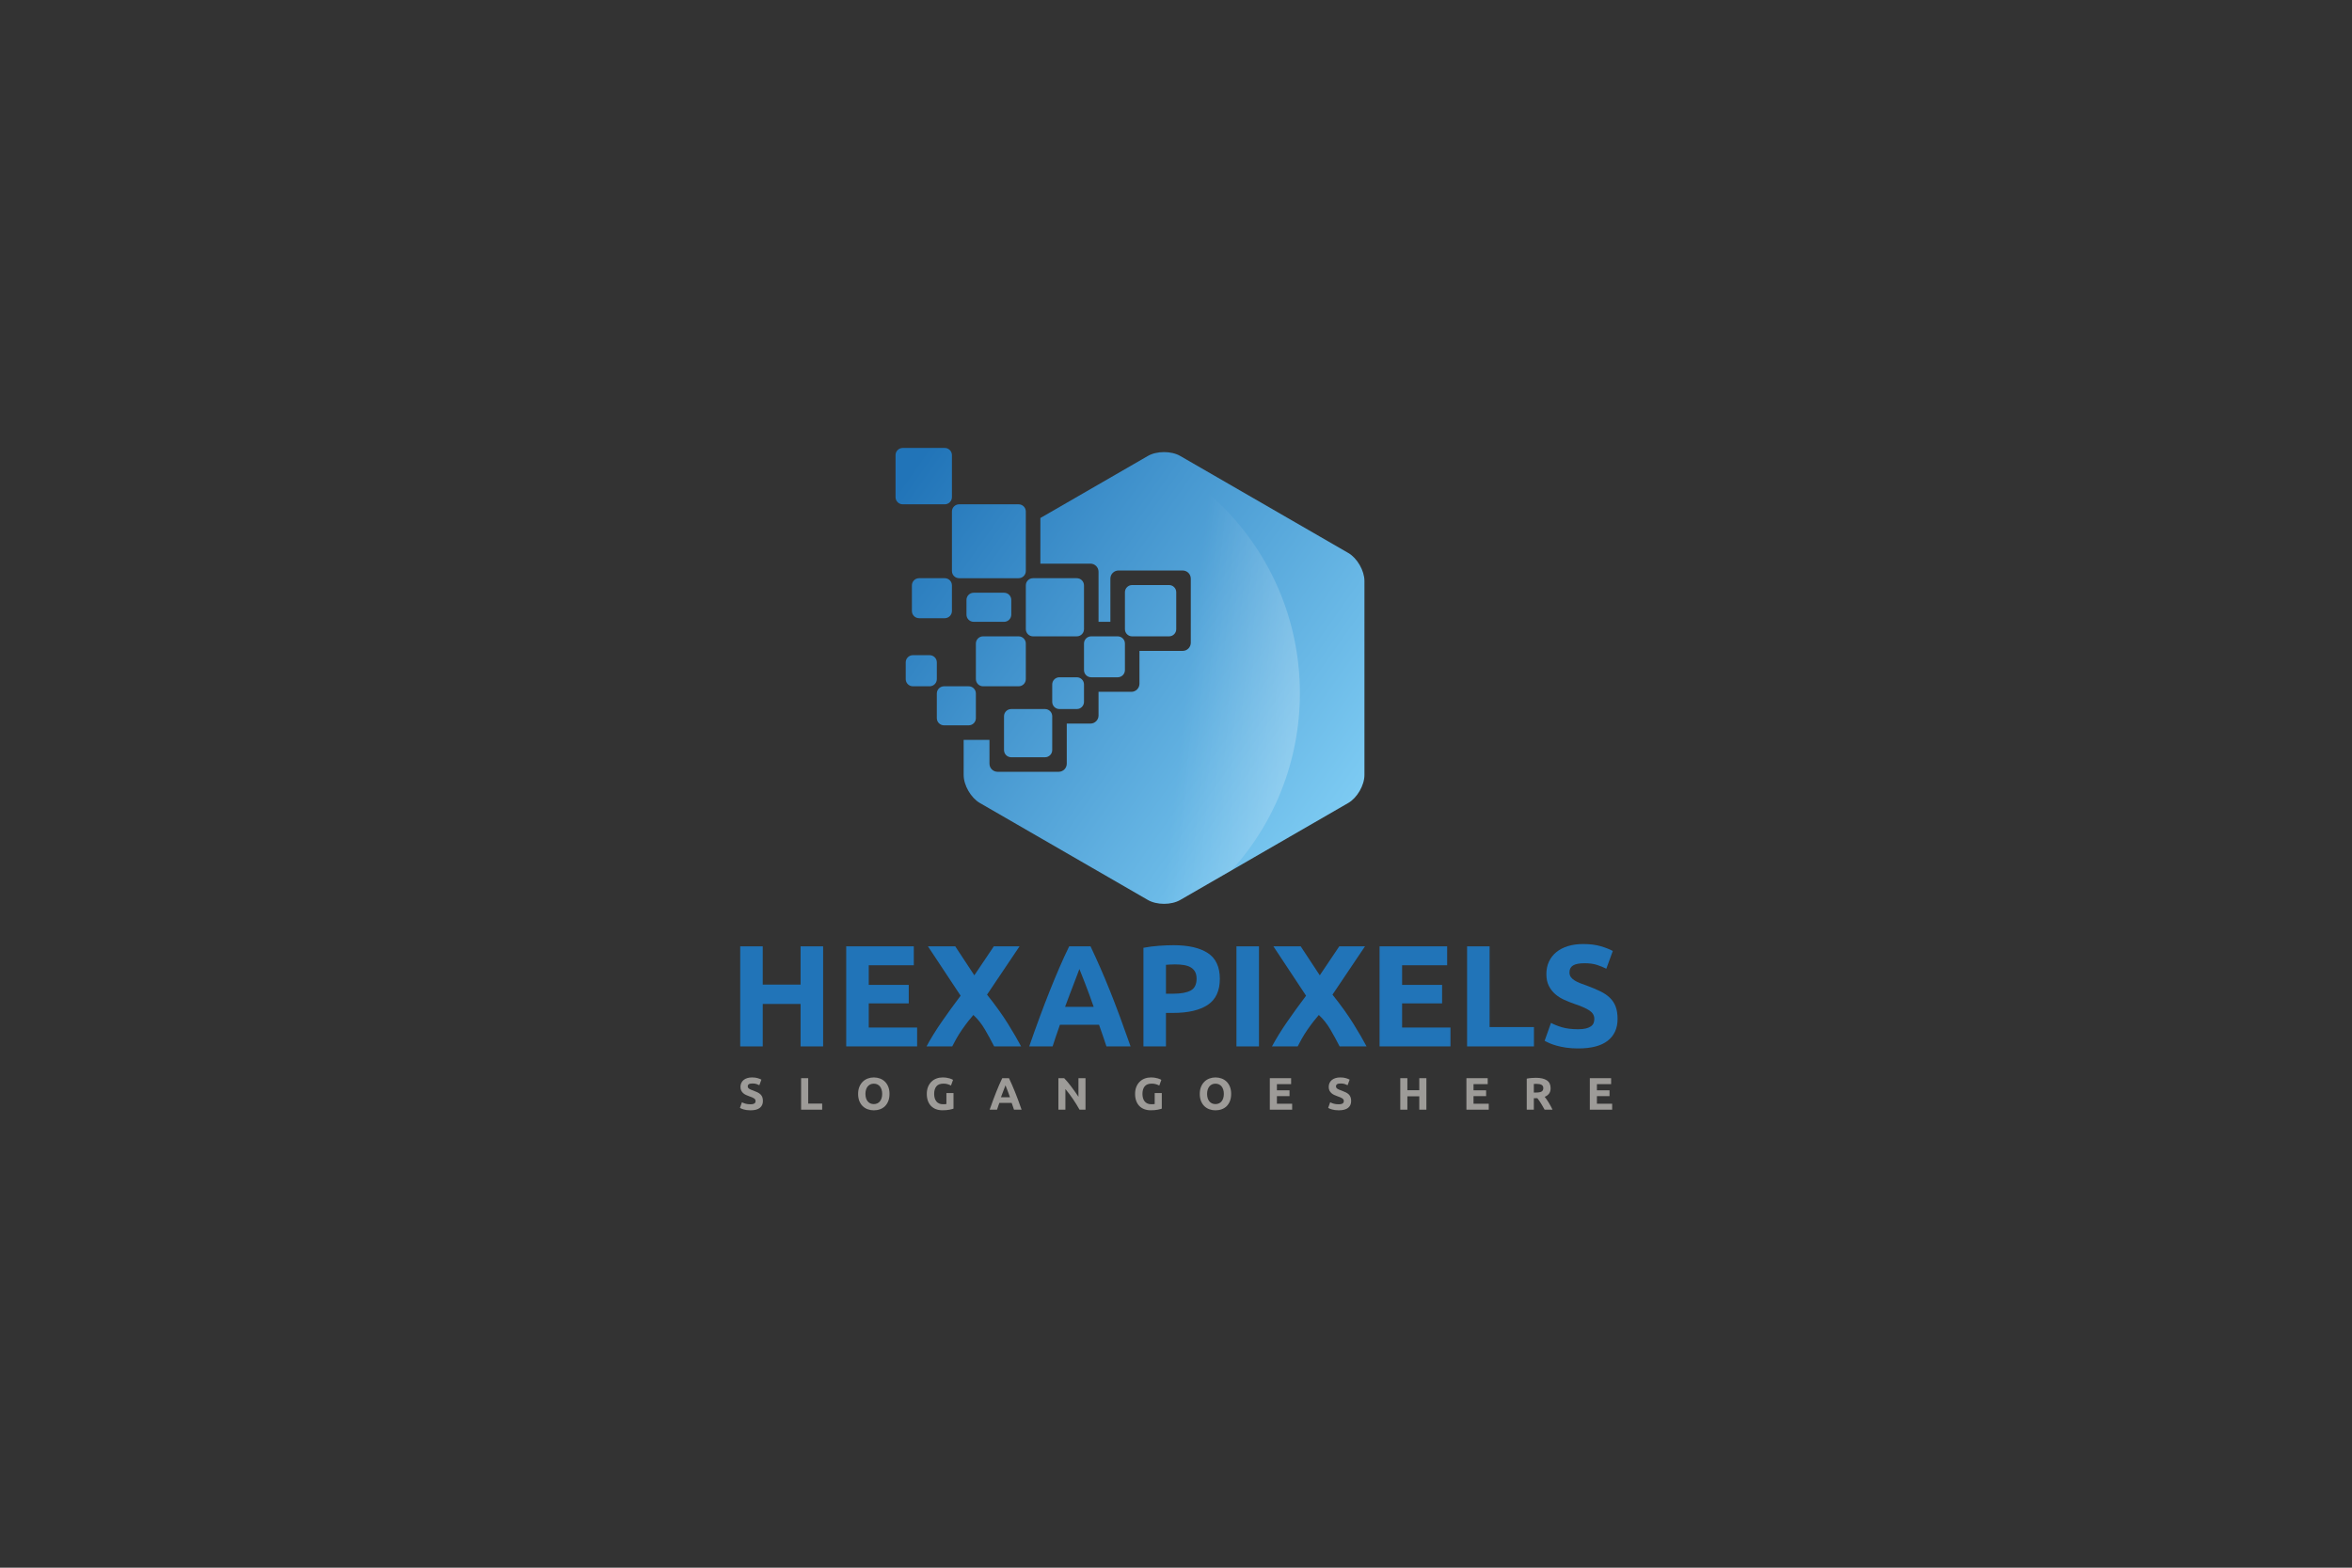 <?xml version="1.0" encoding="utf-8"?>
<!-- Generator: Adobe Illustrator 16.0.0, SVG Export Plug-In . SVG Version: 6.00 Build 0)  -->
<!DOCTYPE svg PUBLIC "-//W3C//DTD SVG 1.1//EN" "http://www.w3.org/Graphics/SVG/1.1/DTD/svg11.dtd">
<svg version="1.1" id="Layer_1" xmlns="http://www.w3.org/2000/svg" xmlns:xlink="http://www.w3.org/1999/xlink" x="0px" y="0px"
	 width="2340px" height="1560px" viewBox="0 0 2340 1560" enable-background="new 0 0 2340 1560" xml:space="preserve">
<rect x="0" y="0" width="2340" height="1560" fill="#333333" stroke="none"/>
<g>
	<path fill="#2174B8" d="M796.494,941.707h22.415v99.575h-22.415v-42.244h-37.646v42.244h-22.415v-99.575h22.415v38.077h37.646
		V941.707z"/>
	<path fill="#2174B8" d="M841.898,1041.282v-99.575h67.245v18.823h-44.83v19.541h39.801v18.393h-39.801v23.995h48.135v18.823
		H841.898z"/>
	<path fill="#2174B8" d="M989.085,1041.282c-2.804-5.546-5.873-11.163-9.207-16.852c-3.334-5.689-7.162-10.501-11.484-14.43
		c-1.34,1.482-3.038,3.541-5.094,6.177c-2.057,2.636-4.111,5.438-6.167,8.401c-2.057,2.963-3.983,6.036-5.774,9.216
		c-1.792,3.182-3.125,5.678-3.999,7.487h-25.576c4.189-7.774,9.135-15.804,14.84-24.083c5.703-8.28,12.065-17.069,19.088-26.374
		l-32.491-49.118h27.157l18.973,28.834l19.389-28.834h25.579l-32.316,48.059c8.473,10.617,15.451,20.35,20.929,29.198
		c5.478,8.848,9.802,16.288,12.968,22.318H989.085z"/>
	<path fill="#2174B8" d="M1100.805,1041.282c-1.109-3.46-2.299-7.014-3.574-10.66c-1.275-3.646-2.546-7.278-3.81-10.893h-38.89
		c-1.257,3.632-2.519,7.271-3.781,10.922c-1.264,3.65-2.44,7.196-3.529,10.631h-23.277c3.747-10.728,7.301-20.642,10.664-29.743
		c3.363-9.1,6.652-17.674,9.872-25.72c3.22-8.047,6.39-15.685,9.513-22.918c3.123-7.231,6.367-14.297,9.73-21.194h21.248
		c3.271,6.897,6.495,13.963,9.672,21.194c3.175,7.233,6.376,14.871,9.6,22.918c3.224,8.046,6.52,16.62,9.888,25.72
		c3.368,9.102,6.928,19.016,10.682,29.743H1100.805z M1073.875,964.266c-0.501,1.446-1.233,3.415-2.196,5.902
		c-0.963,2.49-2.059,5.366-3.289,8.629c-1.23,3.262-2.606,6.854-4.126,10.776c-1.52,3.922-3.064,8.035-4.634,12.339h28.475
		c-1.524-4.317-3-8.444-4.427-12.377c-1.428-3.934-2.787-7.533-4.071-10.797c-1.286-3.263-2.413-6.136-3.383-8.624
		C1075.253,967.629,1074.469,965.681,1073.875,964.266z"/>
	<path fill="#2174B8" d="M1167.485,940.558c14.847,0,26.245,2.611,34.197,7.831c7.95,5.222,11.926,13.771,11.926,25.648
		c0,11.975-4.022,20.619-12.069,25.936s-19.541,7.975-34.485,7.975h-7.041v33.335h-22.415v-98.138
		c4.885-0.957,10.058-1.628,15.518-2.012C1158.577,940.751,1163.366,940.558,1167.485,940.558z M1168.922,959.668
		c-1.63,0-3.233,0.05-4.813,0.144c-1.581,0.097-2.946,0.193-4.095,0.288v28.737h7.041c7.759,0,13.601-1.054,17.53-3.161
		c3.927-2.106,5.892-6.035,5.892-11.782c0-2.777-0.503-5.077-1.509-6.897c-1.006-1.818-2.443-3.28-4.311-4.383
		c-1.868-1.1-4.145-1.867-6.825-2.299C1175.147,959.884,1172.178,959.668,1168.922,959.668z"/>
	<path fill="#2174B8" d="M1230.133,941.707h22.415v99.575h-22.415V941.707z"/>
	<path fill="#2174B8" d="M1332.78,1041.282c-2.804-5.546-5.873-11.163-9.207-16.852c-3.334-5.689-7.162-10.501-11.483-14.43
		c-1.341,1.482-3.038,3.541-5.095,6.177s-4.11,5.438-6.167,8.401c-2.057,2.963-3.982,6.036-5.774,9.216
		c-1.792,3.182-3.125,5.678-3.999,7.487h-25.576c4.189-7.774,9.136-15.804,14.841-24.083c5.702-8.28,12.064-17.069,19.088-26.374
		l-32.491-49.118h27.156l18.974,28.834l19.389-28.834h25.579l-32.316,48.059c8.473,10.617,15.451,20.35,20.929,29.198
		c5.479,8.848,9.802,16.288,12.968,22.318H1332.78z"/>
	<path fill="#2174B8" d="M1372.523,1041.282v-99.575h67.245v18.823h-44.83v19.541h39.801v18.393h-39.801v23.995h48.135v18.823
		H1372.523z"/>
	<path fill="#2174B8" d="M1526.124,1022.028v19.254h-66.527v-99.575h22.415v80.321H1526.124z"/>
	<path fill="#2174B8" d="M1570.089,1024.184c3.161,0,5.771-0.263,7.831-0.79c2.059-0.525,3.712-1.244,4.957-2.155
		c1.244-0.909,2.106-1.987,2.587-3.233c0.479-1.244,0.719-2.634,0.719-4.167c0-3.255-1.534-5.963-4.599-8.118
		c-3.066-2.155-8.334-4.477-15.806-6.969c-3.257-1.149-6.515-2.465-9.771-3.951c-3.258-1.484-6.179-3.353-8.765-5.604
		c-2.587-2.249-4.694-4.979-6.322-8.189c-1.63-3.209-2.442-7.112-2.442-11.711c0-4.598,0.861-8.74,2.586-12.429
		c1.725-3.687,4.167-6.825,7.328-9.411c3.161-2.587,6.991-4.573,11.495-5.964c4.501-1.387,9.577-2.083,15.23-2.083
		c6.704,0,12.501,0.719,17.387,2.155c4.885,1.437,8.908,3.018,12.069,4.742l-6.466,17.673c-2.779-1.437-5.869-2.705-9.268-3.808
		c-3.401-1.1-7.497-1.652-12.285-1.652c-5.366,0-9.221,0.743-11.567,2.228c-2.349,1.486-3.521,3.76-3.521,6.825
		c0,1.82,0.432,3.354,1.294,4.598c0.861,1.246,2.083,2.371,3.663,3.377c1.581,1.006,3.399,1.917,5.461,2.729
		c2.059,0.815,4.333,1.652,6.825,2.515c5.172,1.917,9.674,3.808,13.506,5.676c3.83,1.868,7.017,4.048,9.556,6.538
		c2.537,2.491,4.43,5.412,5.676,8.765c1.243,3.354,1.867,7.425,1.867,12.213c0,9.293-3.257,16.502-9.771,21.625
		c-6.516,5.126-16.333,7.688-29.456,7.688c-4.407,0-8.383-0.265-11.926-0.79c-3.545-0.528-6.682-1.175-9.411-1.94
		c-2.73-0.766-5.079-1.58-7.041-2.442c-1.964-0.862-3.616-1.675-4.957-2.442l6.322-17.817c2.968,1.63,6.632,3.089,10.992,4.383
		C1558.426,1023.537,1563.767,1024.184,1570.089,1024.184z"/>
</g>
<g>
	<path fill="#9D9B98" d="M746.657,1098.862c0.996,0,1.817-0.083,2.466-0.249c0.648-0.165,1.169-0.392,1.562-0.679
		c0.392-0.286,0.663-0.626,0.814-1.019c0.15-0.392,0.226-0.829,0.226-1.313c0-1.024-0.483-1.878-1.448-2.557
		c-0.966-0.679-2.625-1.41-4.978-2.195c-1.026-0.361-2.052-0.776-3.078-1.244c-1.026-0.468-1.946-1.056-2.761-1.765
		c-0.814-0.709-1.479-1.568-1.991-2.58c-0.513-1.011-0.769-2.24-0.769-3.688s0.271-2.753,0.814-3.915
		c0.543-1.161,1.313-2.149,2.308-2.964s2.202-1.44,3.621-1.878c1.418-0.438,3.017-0.656,4.797-0.656
		c2.111,0,3.937,0.226,5.476,0.679c1.539,0.452,2.806,0.95,3.801,1.493l-2.037,5.566c-0.875-0.452-1.848-0.852-2.919-1.199
		c-1.071-0.346-2.361-0.521-3.87-0.521c-1.69,0-2.904,0.234-3.643,0.702c-0.74,0.468-1.109,1.185-1.109,2.149
		c0,0.573,0.136,1.057,0.408,1.448c0.271,0.393,0.656,0.747,1.154,1.063c0.498,0.316,1.071,0.604,1.72,0.86
		c0.648,0.256,1.365,0.521,2.15,0.792c1.629,0.604,3.047,1.199,4.254,1.787c1.207,0.589,2.21,1.275,3.01,2.06
		c0.799,0.784,1.395,1.705,1.788,2.761c0.392,1.056,0.588,2.338,0.588,3.847c0,2.927-1.026,5.197-3.078,6.811
		c-2.052,1.615-5.145,2.422-9.277,2.422c-1.388,0-2.641-0.084-3.756-0.249c-1.117-0.166-2.104-0.37-2.964-0.611
		s-1.6-0.497-2.218-0.77c-0.619-0.271-1.139-0.527-1.562-0.769l1.992-5.612c0.935,0.514,2.089,0.973,3.462,1.381
		C742.983,1098.659,744.665,1098.862,746.657,1098.862z"/>
	<path fill="#9D9B98" d="M817.979,1098.184v6.064h-20.954v-31.363h7.06v25.299H817.979z"/>
	<path fill="#9D9B98" d="M884.958,1088.544c0,2.686-0.4,5.046-1.199,7.083c-0.8,2.036-1.894,3.741-3.281,5.113
		c-1.388,1.374-3.04,2.407-4.956,3.101c-1.917,0.693-3.976,1.041-6.178,1.041c-2.143,0-4.164-0.348-6.064-1.041
		s-3.561-1.727-4.978-3.101c-1.419-1.372-2.535-3.077-3.349-5.113c-0.815-2.037-1.222-4.397-1.222-7.083
		c0-2.685,0.422-5.046,1.268-7.083c0.844-2.036,1.983-3.748,3.417-5.137c1.433-1.387,3.092-2.428,4.979-3.122
		c1.885-0.694,3.869-1.041,5.951-1.041c2.142,0,4.164,0.347,6.064,1.041s3.56,1.735,4.978,3.122
		c1.418,1.389,2.535,3.101,3.349,5.137C884.551,1083.498,884.958,1085.859,884.958,1088.544z M861.017,1088.544
		c0,1.539,0.188,2.927,0.565,4.164c0.377,1.237,0.92,2.301,1.629,3.19c0.708,0.89,1.576,1.576,2.603,2.059
		c1.025,0.483,2.202,0.725,3.53,0.725c1.297,0,2.466-0.241,3.507-0.725c1.041-0.482,1.916-1.169,2.625-2.059
		c0.708-0.89,1.251-1.953,1.629-3.19c0.377-1.237,0.565-2.625,0.565-4.164s-0.188-2.934-0.565-4.187
		c-0.378-1.251-0.921-2.322-1.629-3.213c-0.709-0.89-1.584-1.576-2.625-2.06c-1.041-0.482-2.21-0.724-3.507-0.724
		c-1.328,0-2.505,0.249-3.53,0.746c-1.026,0.498-1.894,1.192-2.603,2.082c-0.709,0.891-1.252,1.962-1.629,3.214
		C861.205,1085.655,861.017,1087.035,861.017,1088.544z"/>
	<path fill="#9D9B98" d="M938.721,1078.315c-3.289,0-5.665,0.913-7.128,2.738c-1.464,1.826-2.195,4.322-2.195,7.49
		c0,1.539,0.181,2.935,0.543,4.187c0.362,1.252,0.905,2.33,1.629,3.235s1.629,1.606,2.716,2.104
		c1.086,0.498,2.353,0.747,3.801,0.747c0.784,0,1.456-0.015,2.014-0.046c0.558-0.029,1.048-0.09,1.471-0.181v-10.907h7.06v15.523
		c-0.845,0.332-2.203,0.687-4.073,1.063c-1.871,0.377-4.179,0.565-6.924,0.565c-2.353,0-4.488-0.361-6.404-1.086
		c-1.916-0.724-3.553-1.779-4.91-3.168c-1.358-1.387-2.406-3.092-3.146-5.114c-0.74-2.021-1.109-4.329-1.109-6.924
		c0-2.625,0.407-4.948,1.222-6.97c0.814-2.021,1.93-3.733,3.349-5.137c1.417-1.402,3.084-2.467,5-3.19s3.96-1.086,6.132-1.086
		c1.478,0,2.813,0.098,4.005,0.294c1.191,0.196,2.218,0.423,3.078,0.679c0.86,0.257,1.568,0.521,2.127,0.792
		c0.558,0.271,0.958,0.483,1.199,0.634l-2.037,5.657c-0.966-0.513-2.075-0.958-3.326-1.335
		C941.564,1078.505,940.199,1078.315,938.721,1078.315z"/>
	<path fill="#9D9B98" d="M1008.819,1104.248c-0.35-1.09-0.724-2.209-1.126-3.357c-0.401-1.148-0.802-2.293-1.2-3.431h-12.249
		c-0.396,1.144-0.793,2.29-1.19,3.439c-0.398,1.15-0.769,2.267-1.112,3.349h-7.332c1.18-3.379,2.299-6.501,3.359-9.368
		c1.059-2.866,2.095-5.566,3.109-8.101c1.014-2.535,2.012-4.94,2.996-7.219c0.983-2.277,2.005-4.503,3.064-6.676h6.692
		c1.03,2.173,2.046,4.398,3.046,6.676c1,2.278,2.008,4.684,3.024,7.219c1.016,2.534,2.054,5.234,3.114,8.101
		c1.061,2.867,2.182,5.989,3.365,9.368H1008.819z M1000.337,1079.99c-0.158,0.455-0.388,1.075-0.691,1.859s-0.648,1.689-1.036,2.718
		c-0.387,1.027-0.821,2.158-1.3,3.394c-0.479,1.235-0.965,2.531-1.459,3.887h8.969c-0.48-1.359-0.945-2.659-1.395-3.898
		s-0.877-2.372-1.282-3.4c-0.405-1.027-0.76-1.933-1.066-2.717C1000.771,1081.05,1000.524,1080.436,1000.337,1079.99z"/>
	<path fill="#9D9B98" d="M1074.036,1104.248c-2.022-3.59-4.209-7.135-6.563-10.636c-2.353-3.499-4.858-6.803-7.512-9.911v20.547
		h-6.97v-31.363h5.748c0.996,0.996,2.097,2.218,3.304,3.666c1.207,1.448,2.436,2.995,3.688,4.639
		c1.251,1.645,2.496,3.35,3.734,5.114c1.237,1.765,2.398,3.462,3.484,5.092v-18.511h7.015v31.363H1074.036z"/>
	<path fill="#9D9B98" d="M1145.948,1078.315c-3.289,0-5.665,0.913-7.128,2.738c-1.464,1.826-2.195,4.322-2.195,7.49
		c0,1.539,0.181,2.935,0.543,4.187c0.362,1.252,0.905,2.33,1.629,3.235s1.629,1.606,2.716,2.104
		c1.086,0.498,2.353,0.747,3.801,0.747c0.784,0,1.456-0.015,2.014-0.046c0.558-0.029,1.048-0.09,1.471-0.181v-10.907h7.06v15.523
		c-0.845,0.332-2.203,0.687-4.073,1.063c-1.871,0.377-4.179,0.565-6.924,0.565c-2.353,0-4.488-0.361-6.404-1.086
		c-1.916-0.724-3.553-1.779-4.91-3.168c-1.358-1.387-2.406-3.092-3.146-5.114c-0.74-2.021-1.109-4.329-1.109-6.924
		c0-2.625,0.407-4.948,1.222-6.97c0.814-2.021,1.93-3.733,3.349-5.137c1.417-1.402,3.084-2.467,5-3.19s3.96-1.086,6.132-1.086
		c1.478,0,2.813,0.098,4.005,0.294c1.191,0.196,2.218,0.423,3.078,0.679c0.86,0.257,1.568,0.521,2.127,0.792
		c0.558,0.271,0.958,0.483,1.199,0.634l-2.037,5.657c-0.966-0.513-2.075-0.958-3.326-1.335
		C1148.791,1078.505,1147.426,1078.315,1145.948,1078.315z"/>
	<path fill="#9D9B98" d="M1224.874,1088.544c0,2.686-0.4,5.046-1.199,7.083c-0.8,2.036-1.894,3.741-3.281,5.113
		c-1.389,1.374-3.04,2.407-4.956,3.101s-3.976,1.041-6.177,1.041c-2.144,0-4.164-0.348-6.064-1.041
		c-1.901-0.693-3.561-1.727-4.979-3.101c-1.419-1.372-2.534-3.077-3.35-5.113c-0.814-2.037-1.222-4.397-1.222-7.083
		c0-2.685,0.422-5.046,1.268-7.083c0.844-2.036,1.983-3.748,3.417-5.137c1.433-1.387,3.092-2.428,4.978-3.122
		s3.87-1.041,5.952-1.041c2.142,0,4.163,0.347,6.063,1.041c1.901,0.694,3.561,1.735,4.979,3.122c1.418,1.389,2.534,3.101,3.35,5.137
		C1224.467,1083.498,1224.874,1085.859,1224.874,1088.544z M1200.933,1088.544c0,1.539,0.188,2.927,0.566,4.164
		c0.377,1.237,0.92,2.301,1.629,3.19s1.576,1.576,2.603,2.059c1.025,0.483,2.202,0.725,3.53,0.725c1.297,0,2.466-0.241,3.507-0.725
		c1.041-0.482,1.916-1.169,2.625-2.059s1.252-1.953,1.629-3.19s0.566-2.625,0.566-4.164s-0.189-2.934-0.566-4.187
		c-0.377-1.251-0.92-2.322-1.629-3.213c-0.709-0.89-1.584-1.576-2.625-2.06c-1.041-0.482-2.21-0.724-3.507-0.724
		c-1.328,0-2.505,0.249-3.53,0.746c-1.026,0.498-1.894,1.192-2.603,2.082c-0.709,0.891-1.252,1.962-1.629,3.214
		C1201.121,1085.655,1200.933,1087.035,1200.933,1088.544z"/>
	<path fill="#9D9B98" d="M1263.34,1104.248v-31.363h21.181v5.929h-14.12v6.155h12.536v5.793H1270.4v7.558h15.161v5.929H1263.34z"/>
	<path fill="#9D9B98" d="M1331.902,1098.862c0.996,0,1.817-0.083,2.467-0.249c0.648-0.165,1.169-0.392,1.562-0.679
		c0.392-0.286,0.663-0.626,0.814-1.019c0.15-0.392,0.227-0.829,0.227-1.313c0-1.024-0.483-1.878-1.448-2.557
		c-0.966-0.679-2.625-1.41-4.979-2.195c-1.026-0.361-2.052-0.776-3.077-1.244c-1.026-0.468-1.946-1.056-2.761-1.765
		s-1.479-1.568-1.991-2.58c-0.514-1.011-0.77-2.24-0.77-3.688s0.271-2.753,0.814-3.915c0.543-1.161,1.313-2.149,2.308-2.964
		c0.996-0.814,2.202-1.44,3.621-1.878c1.418-0.438,3.017-0.656,4.797-0.656c2.111,0,3.938,0.226,5.477,0.679
		c1.538,0.452,2.806,0.95,3.802,1.493l-2.037,5.566c-0.875-0.452-1.849-0.852-2.919-1.199c-1.071-0.346-2.361-0.521-3.869-0.521
		c-1.69,0-2.904,0.234-3.644,0.702s-1.108,1.185-1.108,2.149c0,0.573,0.136,1.057,0.407,1.448c0.271,0.393,0.656,0.747,1.154,1.063
		c0.497,0.316,1.07,0.604,1.72,0.86c0.648,0.256,1.364,0.521,2.149,0.792c1.629,0.604,3.047,1.199,4.254,1.787
		c1.206,0.589,2.21,1.275,3.01,2.06c0.799,0.784,1.396,1.705,1.787,2.761c0.393,1.056,0.589,2.338,0.589,3.847
		c0,2.927-1.026,5.197-3.077,6.811c-2.053,1.615-5.145,2.422-9.278,2.422c-1.388,0-2.641-0.084-3.756-0.249
		c-1.117-0.166-2.104-0.37-2.965-0.611c-0.859-0.241-1.6-0.497-2.217-0.77c-0.619-0.271-1.14-0.527-1.562-0.769l1.991-5.612
		c0.935,0.514,2.089,0.973,3.462,1.381C1328.229,1098.659,1329.911,1098.862,1331.902,1098.862z"/>
	<path fill="#9D9B98" d="M1412.051,1072.885h7.06v31.363h-7.06v-13.306h-11.857v13.306h-7.061v-31.363h7.061v11.993h11.857V1072.885
		z"/>
	<path fill="#9D9B98" d="M1458.935,1104.248v-31.363h21.181v5.929h-14.12v6.155h12.536v5.793h-12.536v7.558h15.161v5.929H1458.935z"
		/>
	<path fill="#9D9B98" d="M1528.131,1072.523c4.707,0,8.312,0.837,10.816,2.512c2.504,1.674,3.757,4.276,3.757,7.807
		c0,2.202-0.506,3.99-1.517,5.362c-1.011,1.374-2.467,2.452-4.367,3.236c0.634,0.785,1.297,1.683,1.991,2.692
		c0.693,1.012,1.381,2.067,2.06,3.168c0.679,1.103,1.335,2.248,1.969,3.439c0.633,1.192,1.222,2.361,1.765,3.508h-7.893
		c-0.575-1.025-1.159-2.066-1.749-3.123c-0.591-1.056-1.196-2.081-1.817-3.077c-0.62-0.996-1.234-1.938-1.84-2.828
		s-1.212-1.697-1.817-2.422h-3.484v11.45h-7.061v-30.91c1.539-0.302,3.13-0.513,4.775-0.634
		C1525.362,1072.584,1526.833,1072.523,1528.131,1072.523z M1528.538,1078.542c-0.514,0-0.973,0.016-1.38,0.045
		c-0.407,0.031-0.792,0.062-1.154,0.091v8.509h1.991c2.654,0,4.556-0.332,5.702-0.996c1.146-0.663,1.72-1.795,1.72-3.395
		c0-1.538-0.581-2.632-1.742-3.28C1532.513,1078.867,1530.801,1078.542,1528.538,1078.542z"/>
	<path fill="#9D9B98" d="M1581.713,1104.248v-31.363h21.181v5.929h-14.12v6.155h12.536v5.793h-12.536v7.558h15.161v5.929H1581.713z"
		/>
</g>
<g>
	<g>
		<g>
			<g>
				<linearGradient id="SVGID_1_" gradientUnits="userSpaceOnUse" x1="1345.671" y1="792.932" x2="899.053" y2="479.015">
					<stop  offset="0" style="stop-color:#7CCAF2"/>
					<stop  offset="1" style="stop-color:#2174B8"/>
				</linearGradient>
				<path fill="url(#SVGID_1_)" d="M1020.588,508.978c0-3.924-3.209-7.135-7.134-7.135h-59.25c-3.924,0-7.134,3.211-7.134,7.133
					v59.251c0.001,3.924,3.21,7.134,7.134,7.134l59.25-0.001c3.924,0,7.134-3.211,7.134-7.133V508.978z"/>
			</g>
			<g>
				<linearGradient id="SVGID_2_" gradientUnits="userSpaceOnUse" x1="1300.261" y1="857.511" x2="853.659" y2="543.606">
					<stop  offset="0" style="stop-color:#7CCAF2"/>
					<stop  offset="1" style="stop-color:#2174B8"/>
				</linearGradient>
				<path fill="url(#SVGID_2_)" d="M947.07,582.496c0-3.924-3.209-7.135-7.134-7.136l-25.545,0.001
					c-3.925-0.001-7.137,3.211-7.136,7.135v25.546c-0.001,3.924,3.21,7.135,7.136,7.135l25.545-0.001
					c3.925,0.001,7.134-3.209,7.134-7.134V582.496z"/>
			</g>
			<g>
				<linearGradient id="SVGID_3_" gradientUnits="userSpaceOnUse" x1="1354.732" y1="780.045" x2="908.112" y2="466.127">
					<stop  offset="0" style="stop-color:#7CCAF2"/>
					<stop  offset="1" style="stop-color:#2174B8"/>
				</linearGradient>
				<path fill="url(#SVGID_3_)" d="M947.07,452.885c0-3.924-3.209-7.134-7.134-7.134h-41.823c-3.924,0-7.135,3.21-7.135,7.133
					v41.825c0,3.924,3.211,7.134,7.135,7.134l41.823-0.001c3.925,0.001,7.136-3.209,7.134-7.133V452.885z"/>
			</g>
			<g>
				<linearGradient id="SVGID_4_" gradientUnits="userSpaceOnUse" x1="1336.486" y1="805.995" x2="889.871" y2="492.081">
					<stop  offset="0" style="stop-color:#7CCAF2"/>
					<stop  offset="1" style="stop-color:#2174B8"/>
				</linearGradient>
				<path fill="url(#SVGID_4_)" d="M1078.461,582.496c0-3.924-3.21-7.135-7.135-7.136l-43.604,0.001
					c-3.924,0-7.134,3.211-7.134,7.135v43.603c0,3.922,3.21,7.134,7.134,7.134h43.604c3.924,0,7.135-3.21,7.135-7.136V582.496z"/>
			</g>
			<g>
				<linearGradient id="SVGID_5_" gradientUnits="userSpaceOnUse" x1="1293.402" y1="867.295" x2="846.786" y2="553.38">
					<stop  offset="0" style="stop-color:#7CCAF2"/>
					<stop  offset="1" style="stop-color:#2174B8"/>
				</linearGradient>
				<path fill="url(#SVGID_5_)" d="M1020.588,640.368c0-3.924-3.21-7.135-7.134-7.135h-35.422c-3.924,0-7.134,3.21-7.133,7.135
					l-0.001,35.42c0,3.925,3.21,7.136,7.134,7.136h35.423c3.923,0,7.133-3.211,7.133-7.135V640.368z"/>
			</g>
			<g>
				<linearGradient id="SVGID_6_" gradientUnits="userSpaceOnUse" x1="1257.929" y1="917.747" x2="811.326" y2="603.841">
					<stop  offset="0" style="stop-color:#7CCAF2"/>
					<stop  offset="1" style="stop-color:#2174B8"/>
				</linearGradient>
				<path fill="url(#SVGID_6_)" d="M970.898,690.058c0-3.924-3.21-7.134-7.134-7.134h-24.58c-3.924,0-7.134,3.21-7.136,7.134v24.579
					c0.001,3.925,3.212,7.136,7.136,7.134h24.58c3.925,0.001,7.136-3.209,7.134-7.133V690.058z"/>
			</g>
			<g>
				<linearGradient id="SVGID_7_" gradientUnits="userSpaceOnUse" x1="1262.818" y1="910.813" x2="816.199" y2="596.896">
					<stop  offset="0" style="stop-color:#7CCAF2"/>
					<stop  offset="1" style="stop-color:#2174B8"/>
				</linearGradient>
				<path fill="url(#SVGID_7_)" d="M932.05,659.101c0-3.924-3.212-7.136-7.134-7.136l-16.689,0.001
					c-3.924-0.001-7.135,3.21-7.133,7.134v16.689c-0.001,3.924,3.209,7.134,7.133,7.133l16.689,0.001
					c3.924-0.001,7.133-3.21,7.134-7.134V659.101z"/>
			</g>
			<g>
				<linearGradient id="SVGID_8_" gradientUnits="userSpaceOnUse" x1="1329.592" y1="815.797" x2="882.985" y2="501.889">
					<stop  offset="0" style="stop-color:#7CCAF2"/>
					<stop  offset="1" style="stop-color:#2174B8"/>
				</linearGradient>
				<path fill="url(#SVGID_8_)" d="M1119.187,640.368c0-3.924-3.211-7.135-7.135-7.135h-26.456c-3.924,0-7.134,3.21-7.134,7.135
					v26.458c0,3.924,3.21,7.134,7.134,7.134h26.456c3.924,0,7.135-3.21,7.135-7.134V640.368z"/>
			</g>
			<g>
				<linearGradient id="SVGID_9_" gradientUnits="userSpaceOnUse" x1="1366.352" y1="763.493" x2="919.749" y2="449.587">
					<stop  offset="0" style="stop-color:#7CCAF2"/>
					<stop  offset="1" style="stop-color:#2174B8"/>
				</linearGradient>
				<path fill="url(#SVGID_9_)" d="M1170.237,589.315c0-3.922-3.21-7.133-7.134-7.133l-36.782-0.001
					c-3.924,0.001-7.134,3.21-7.134,7.134v36.782c0,3.924,3.21,7.136,7.134,7.136h36.782c3.924,0,7.134-3.212,7.134-7.134V589.315z"
					/>
			</g>
			<g>
				<linearGradient id="SVGID_10_" gradientUnits="userSpaceOnUse" x1="1300.618" y1="857.025" x2="854.003" y2="543.111">
					<stop  offset="0" style="stop-color:#7CCAF2"/>
					<stop  offset="1" style="stop-color:#2174B8"/>
				</linearGradient>
				<path fill="url(#SVGID_10_)" d="M1078.461,681.094c0-3.924-3.21-7.135-7.135-7.135h-17.346c-3.924,0-7.134,3.21-7.134,7.135
					v17.346c0,3.924,3.21,7.134,7.134,7.134h17.346c3.924,0,7.135-3.21,7.135-7.134V681.094z"/>
			</g>
			<g>
				<linearGradient id="SVGID_11_" gradientUnits="userSpaceOnUse" x1="1268.744" y1="902.375" x2="822.131" y2="588.462">
					<stop  offset="0" style="stop-color:#7CCAF2"/>
					<stop  offset="1" style="stop-color:#2174B8"/>
				</linearGradient>
				<path fill="url(#SVGID_11_)" d="M1046.847,712.708c0-3.924-3.21-7.134-7.135-7.134h-33.69c-3.924,0-7.135,3.209-7.135,7.134
					v33.691c0,3.924,3.21,7.135,7.135,7.135h33.69c3.924-0.001,7.135-3.21,7.135-7.135V712.708z"/>
			</g>
		</g>
		<linearGradient id="SVGID_12_" gradientUnits="userSpaceOnUse" x1="1339.303" y1="801.996" x2="892.686" y2="488.081">
			<stop  offset="0" style="stop-color:#7CCAF2"/>
			<stop  offset="1" style="stop-color:#2174B8"/>
		</linearGradient>
		<path fill="url(#SVGID_12_)" d="M1341.42,550.259l-167.245-96.558c-8.834-5.102-23.293-5.102-32.127,0l-106.991,61.77
			l0.001,45.423h49.833c4.423,0,8.039,3.616,8.04,8.037l-0.001,49.834h11.789l0.001-43.013c-0.001-4.42,3.614-8.038,8.037-8.038
			h63.911c4.421,0,8.039,3.617,8.039,8.038v63.912c-0.002,4.421-3.618,8.037-8.039,8.036l-43.015,0.001v32.689
			c0,4.421-3.618,8.038-8.038,8.038h-32.686l-0.001,23.577c0,4.42-3.615,8.038-8.038,8.038h-23.576v39.922
			c0,4.42-3.616,8.039-8.036,8.039h-60.821c-4.423,0-8.041-3.619-8.039-8.039v-23.724h-25.68v34.958
			c0,10.203,7.229,22.723,16.063,27.825l167.245,96.558c8.834,5.102,23.293,5.102,32.127,0l167.245-96.558
			c8.834-5.102,16.063-17.622,16.063-27.825V578.083C1357.483,567.88,1350.254,555.36,1341.42,550.259z"/>
		<linearGradient id="SVGID_13_" gradientUnits="userSpaceOnUse" x1="1314.763" y1="836.9" x2="868.151" y2="522.988">
			<stop  offset="0" style="stop-color:#7CCAF2"/>
			<stop  offset="1" style="stop-color:#2174B8"/>
		</linearGradient>
		<path fill="url(#SVGID_13_)" d="M998.987,618.765c3.924,0,7.134-3.21,7.134-7.134l-0.001-14.667c0-3.924-3.21-7.134-7.134-7.134
			l-30.312,0.001c-3.924,0-7.134,3.21-7.134,7.134v14.665c0,3.924,3.21,7.135,7.134,7.135L998.987,618.765z"/>
	</g>
	<linearGradient id="SVGID_14_" gradientUnits="userSpaceOnUse" x1="1181.055" y1="679.573" x2="1333.733" y2="696.696">
		<stop  offset="0" style="stop-color:#FFFFFF;stop-opacity:0"/>
		<stop  offset="1" style="stop-color:#FFFFFF;stop-opacity:0.3"/>
	</linearGradient>
	<path fill="url(#SVGID_14_)" d="M1216.342,504.056c-21.697-21.697-46.255-38.787-72.449-51.306
		c-0.639,0.296-1.256,0.61-1.845,0.951l-106.991,61.77l0.001,45.423h49.833c4.423,0,8.039,3.616,8.04,8.037l-0.001,49.834h11.789
		l0.001-43.013c-0.001-4.42,3.614-8.038,8.037-8.038h63.911c4.421,0,8.039,3.617,8.039,8.038v63.912
		c-0.002,4.421-3.618,8.037-8.039,8.036l-43.015,0.001v32.689c0,4.421-3.618,8.038-8.038,8.038h-32.686l-0.001,23.577
		c0,4.42-3.615,8.038-8.038,8.038h-23.576v39.922c0,4.42-3.616,8.039-8.036,8.039h-60.821c-4.423,0-8.041-3.619-8.039-8.039v-23.724
		h-25.68v34.958c0,10.203,7.229,22.723,16.063,27.825l167.245,96.558c8.834,5.102,23.293,5.102,32.127,0l51.126-29.518
		C1318.813,762.978,1315.829,603.54,1216.342,504.056z"/>
</g>
</svg>
